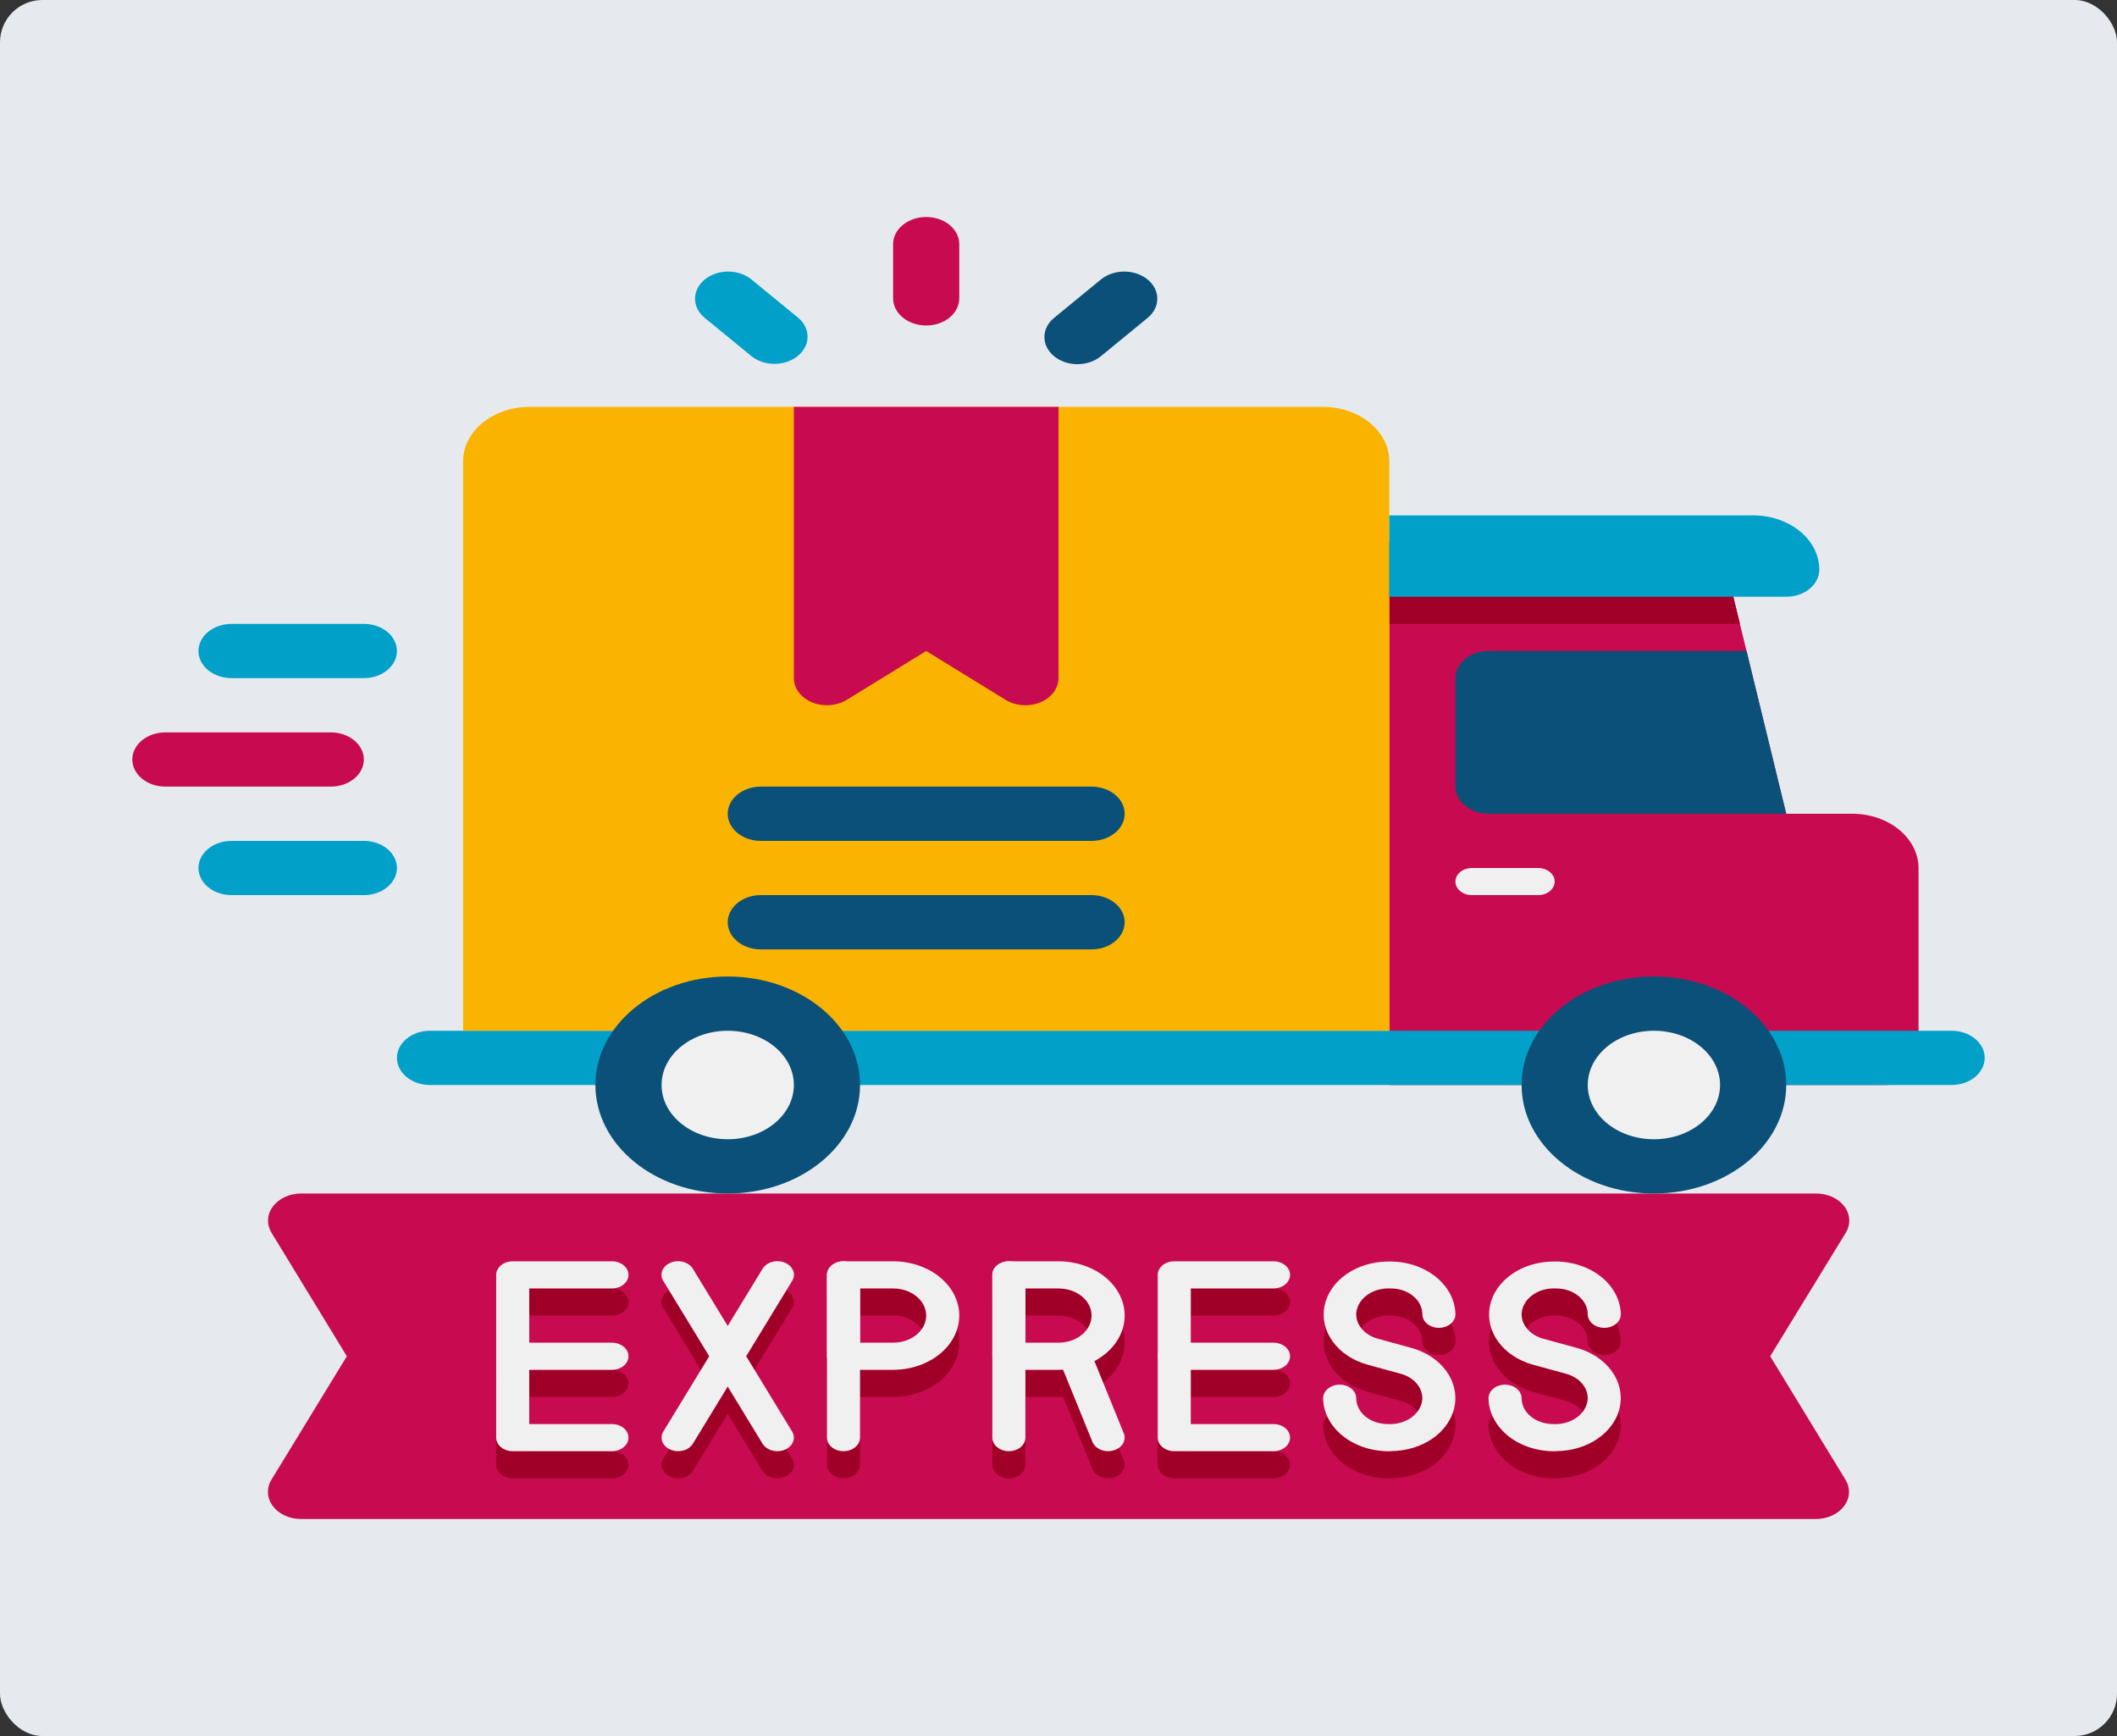 <svg width="200" height="164" viewBox="0 0 200 164" fill="none" xmlns="http://www.w3.org/2000/svg">
<rect x="0" y="0" width="200" height="164" fill="#333333" stroke="none"/>
<g id="Frame">
<rect width="200" height="164" rx="4" fill="#E6EAEF"/>
<g id="Group">
<path id="Vector" d="M171.564 143.5H28.439C27.906 143.5 27.382 143.389 26.917 143.176C26.451 142.964 26.06 142.657 25.78 142.286C25.5 141.914 25.34 141.49 25.316 141.053C25.292 140.617 25.404 140.183 25.642 139.792L32.767 128.125L25.651 116.458C25.414 116.068 25.301 115.634 25.325 115.199C25.349 114.763 25.508 114.339 25.787 113.968C26.066 113.597 26.456 113.29 26.92 113.077C27.384 112.864 27.907 112.751 28.439 112.75H171.564C172.098 112.748 172.624 112.858 173.091 113.069C173.559 113.281 173.953 113.587 174.235 113.959C174.517 114.331 174.678 114.756 174.703 115.193C174.728 115.631 174.615 116.066 174.376 116.458L167.236 128.125L174.351 139.792C174.589 140.182 174.702 140.616 174.678 141.052C174.654 141.487 174.495 141.911 174.216 142.282C173.937 142.654 173.547 142.96 173.083 143.173C172.619 143.387 172.096 143.499 171.564 143.5Z" fill="#C80A50"/>
<g id="Group_2">
<path id="Vector_2" d="M131.397 139.658C130.574 139.682 129.753 139.571 128.983 139.331C128.213 139.091 127.509 138.727 126.913 138.26C126.317 137.794 125.841 137.235 125.512 136.615C125.184 135.996 125.009 135.329 125 134.653C125 134.314 125.165 133.988 125.458 133.747C125.751 133.507 126.148 133.372 126.562 133.372C126.977 133.372 127.374 133.507 127.667 133.747C127.96 133.988 128.125 134.314 128.125 134.653C128.125 135.301 128.439 135.922 128.997 136.38C129.556 136.838 130.313 137.095 131.103 137.095C131.516 137.119 131.93 137.075 132.321 136.963C132.712 136.852 133.071 136.677 133.377 136.449C133.683 136.221 133.929 135.944 134.1 135.635C134.272 135.326 134.365 134.993 134.375 134.653C134.372 134.143 134.174 133.645 133.809 133.232C133.443 132.818 132.929 132.508 132.338 132.347L129.172 131.481C127.81 131.097 126.657 130.331 125.918 129.318C125.178 128.305 124.899 127.11 125.131 125.945C125.362 124.779 126.088 123.718 127.181 122.949C128.274 122.181 129.663 121.753 131.103 121.744C131.924 121.72 132.743 121.83 133.511 122.069C134.279 122.307 134.981 122.669 135.577 123.133C136.173 123.597 136.65 124.153 136.98 124.77C137.31 125.387 137.487 126.052 137.5 126.725C137.5 127.065 137.335 127.391 137.042 127.631C136.749 127.871 136.352 128.006 135.938 128.006C135.523 128.006 135.126 127.871 134.833 127.631C134.54 127.391 134.375 127.065 134.375 126.725C134.375 126.077 134.061 125.456 133.503 124.998C132.944 124.54 132.187 124.283 131.397 124.283C130.984 124.259 130.57 124.304 130.179 124.415C129.788 124.526 129.429 124.701 129.123 124.929C128.817 125.158 128.571 125.435 128.4 125.743C128.228 126.052 128.135 126.386 128.125 126.725C128.128 127.236 128.326 127.733 128.691 128.147C129.057 128.561 129.571 128.87 130.162 129.031L133.328 129.897C134.701 130.274 135.866 131.039 136.615 132.056C137.364 133.072 137.647 134.273 137.415 135.445C137.183 136.617 136.45 137.684 135.348 138.453C134.245 139.223 132.845 139.647 131.397 139.648V139.658ZM147.022 139.658C146.199 139.682 145.378 139.571 144.608 139.331C143.838 139.091 143.134 138.727 142.538 138.26C141.942 137.794 141.466 137.235 141.137 136.615C140.809 135.996 140.634 135.329 140.625 134.653C140.625 134.314 140.79 133.988 141.083 133.747C141.376 133.507 141.773 133.372 142.188 133.372C142.602 133.372 142.999 133.507 143.292 133.747C143.585 133.988 143.75 134.314 143.75 134.653C143.75 135.301 144.064 135.922 144.622 136.38C145.181 136.838 145.938 137.095 146.728 137.095C147.141 137.119 147.555 137.075 147.946 136.963C148.337 136.852 148.696 136.677 149.002 136.449C149.308 136.221 149.554 135.944 149.725 135.635C149.897 135.326 149.99 134.993 150 134.653C149.997 134.143 149.799 133.645 149.434 133.232C149.068 132.818 148.554 132.508 147.963 132.347L144.797 131.481C143.435 131.097 142.282 130.331 141.543 129.318C140.803 128.305 140.524 127.11 140.756 125.945C140.987 124.779 141.713 123.718 142.806 122.949C143.899 122.181 145.288 121.753 146.728 121.744C147.549 121.72 148.368 121.83 149.136 122.069C149.904 122.307 150.606 122.669 151.202 123.133C151.798 123.597 152.275 124.153 152.605 124.77C152.935 125.387 153.112 126.052 153.125 126.725C153.125 127.065 152.96 127.391 152.667 127.631C152.374 127.871 151.977 128.006 151.562 128.006C151.148 128.006 150.751 127.871 150.458 127.631C150.165 127.391 150 127.065 150 126.725C150 126.077 149.686 125.456 149.128 124.998C148.569 124.54 147.812 124.283 147.022 124.283C146.609 124.259 146.195 124.304 145.804 124.415C145.413 124.526 145.054 124.701 144.748 124.929C144.442 125.158 144.196 125.435 144.025 125.743C143.853 126.052 143.76 126.386 143.75 126.725C143.753 127.236 143.951 127.733 144.316 128.147C144.682 128.561 145.196 128.87 145.787 129.031L148.953 129.897C150.326 130.274 151.491 131.039 152.24 132.056C152.989 133.072 153.272 134.273 153.04 135.445C152.808 136.617 152.075 137.684 150.973 138.453C149.87 139.223 148.47 139.647 147.022 139.648V139.658ZM57.812 139.658H48.438C48.023 139.658 47.626 139.523 47.333 139.283C47.04 139.042 46.875 138.717 46.875 138.377V123.002C46.875 122.662 47.04 122.336 47.333 122.096C47.626 121.855 48.023 121.72 48.438 121.72H57.812C58.227 121.72 58.624 121.855 58.917 122.096C59.21 122.336 59.375 122.662 59.375 123.002C59.375 123.342 59.21 123.667 58.917 123.908C58.624 124.148 58.227 124.283 57.812 124.283H50V137.095H57.812C58.227 137.095 58.624 137.23 58.917 137.471C59.21 137.711 59.375 138.037 59.375 138.377C59.375 138.717 59.21 139.042 58.917 139.283C58.624 139.523 58.227 139.658 57.812 139.658Z" fill="#A00028"/>
<path id="Vector_3" d="M57.812 131.97H48.438C48.023 131.97 47.626 131.835 47.333 131.595C47.04 131.355 46.875 131.029 46.875 130.689C46.875 130.349 47.04 130.024 47.333 129.783C47.626 129.543 48.023 129.408 48.438 129.408H57.812C58.227 129.408 58.624 129.543 58.917 129.783C59.21 130.024 59.375 130.349 59.375 130.689C59.375 131.029 59.21 131.355 58.917 131.595C58.624 131.835 58.227 131.97 57.812 131.97ZM120.312 139.658H110.938C110.523 139.658 110.126 139.523 109.833 139.283C109.54 139.042 109.375 138.717 109.375 138.377V123.002C109.375 122.662 109.54 122.336 109.833 122.096C110.126 121.855 110.523 121.72 110.938 121.72H120.312C120.727 121.72 121.124 121.855 121.417 122.096C121.71 122.336 121.875 122.662 121.875 123.002C121.875 123.342 121.71 123.667 121.417 123.908C121.124 124.148 120.727 124.283 120.312 124.283H112.5V137.095H120.312C120.727 137.095 121.124 137.23 121.417 137.471C121.71 137.711 121.875 138.037 121.875 138.377C121.875 138.717 121.71 139.042 121.417 139.283C121.124 139.523 120.727 139.658 120.312 139.658Z" fill="#A00028"/>
<path id="Vector_4" d="M120.312 131.969H110.937C110.523 131.969 110.125 131.834 109.832 131.593C109.539 131.353 109.375 131.027 109.375 130.687C109.375 130.348 109.539 130.022 109.832 129.781C110.125 129.541 110.523 129.406 110.937 129.406H120.312C120.726 129.406 121.124 129.541 121.417 129.781C121.71 130.022 121.875 130.348 121.875 130.687C121.875 131.027 121.71 131.353 121.417 131.593C121.124 131.834 120.726 131.969 120.312 131.969ZM73.437 139.656C73.147 139.656 72.863 139.59 72.616 139.465C72.37 139.34 72.17 139.162 72.04 138.949L62.665 123.574C62.571 123.423 62.515 123.259 62.499 123.09C62.483 122.922 62.508 122.752 62.572 122.592C62.636 122.431 62.739 122.282 62.873 122.154C63.008 122.026 63.172 121.921 63.357 121.846C63.541 121.77 63.742 121.725 63.947 121.713C64.153 121.701 64.36 121.723 64.555 121.777C64.751 121.831 64.931 121.916 65.086 122.027C65.241 122.139 65.368 122.274 65.459 122.426L74.834 137.801C74.953 137.996 75.01 138.213 74.998 138.432C74.986 138.65 74.906 138.862 74.766 139.048C74.627 139.234 74.431 139.387 74.198 139.494C73.966 139.6 73.704 139.656 73.437 139.656Z" fill="#A00028"/>
<path id="Vector_5" d="M64.062 139.656C63.796 139.656 63.534 139.6 63.301 139.494C63.069 139.387 62.873 139.234 62.733 139.048C62.593 138.862 62.513 138.65 62.502 138.432C62.49 138.213 62.546 137.996 62.666 137.801L72.041 122.426C72.132 122.274 72.258 122.139 72.413 122.027C72.568 121.916 72.749 121.831 72.944 121.777C73.14 121.723 73.346 121.701 73.552 121.713C73.758 121.725 73.959 121.77 74.143 121.846C74.327 121.921 74.492 122.026 74.626 122.154C74.761 122.282 74.863 122.431 74.927 122.592C74.992 122.752 75.017 122.922 75.001 123.09C74.985 123.259 74.928 123.423 74.834 123.574L65.459 138.949C65.329 139.162 65.13 139.34 64.883 139.465C64.637 139.59 64.352 139.656 64.062 139.656ZM84.375 131.969H79.687C79.273 131.969 78.876 131.834 78.583 131.593C78.29 131.353 78.125 131.027 78.125 130.687V123C78.125 122.66 78.29 122.334 78.583 122.094C78.876 121.854 79.273 121.719 79.687 121.719H84.375C86.032 121.719 87.622 122.259 88.794 123.22C89.966 124.181 90.625 125.484 90.625 126.844C90.625 128.203 89.966 129.507 88.794 130.468C87.622 131.429 86.032 131.969 84.375 131.969ZM81.25 129.406H84.375C85.204 129.406 85.999 129.136 86.585 128.656C87.171 128.175 87.5 127.523 87.5 126.844C87.5 126.164 87.171 125.512 86.585 125.032C85.999 124.551 85.204 124.281 84.375 124.281H81.25V129.406Z" fill="#A00028"/>
<path id="Vector_6" d="M79.688 139.656C79.273 139.656 78.876 139.521 78.583 139.281C78.29 139.041 78.125 138.715 78.125 138.375V123C78.125 122.66 78.29 122.334 78.583 122.094C78.876 121.854 79.273 121.719 79.688 121.719C80.102 121.719 80.499 121.854 80.792 122.094C81.085 122.334 81.25 122.66 81.25 123V138.375C81.25 138.715 81.085 139.041 80.792 139.281C80.499 139.521 80.102 139.656 79.688 139.656ZM104.687 139.656C104.36 139.656 104.04 139.571 103.774 139.414C103.509 139.257 103.31 139.035 103.206 138.78L100.081 131.092C100.007 130.931 99.974 130.759 99.983 130.587C99.992 130.415 100.043 130.246 100.133 130.09C100.224 129.935 100.351 129.796 100.509 129.681C100.666 129.567 100.85 129.48 101.05 129.426C101.249 129.371 101.46 129.35 101.669 129.364C101.879 129.378 102.083 129.426 102.269 129.506C102.455 129.586 102.62 129.696 102.753 129.83C102.886 129.963 102.985 130.117 103.044 130.283L106.169 137.97C106.299 138.292 106.269 138.644 106.084 138.947C105.898 139.251 105.574 139.482 105.181 139.59C105.022 139.634 104.855 139.656 104.687 139.656Z" fill="#A00028"/>
<path id="Vector_7" d="M100 131.969H95.312C94.898 131.969 94.501 131.834 94.208 131.593C93.915 131.353 93.75 131.027 93.75 130.688V123C93.75 122.66 93.915 122.334 94.208 122.094C94.501 121.854 94.898 121.719 95.312 121.719H100C101.658 121.719 103.247 122.259 104.419 123.22C105.592 124.181 106.25 125.485 106.25 126.844C106.25 128.203 105.592 129.507 104.419 130.468C103.247 131.429 101.658 131.969 100 131.969ZM96.875 129.406H100C100.829 129.406 101.624 129.136 102.21 128.656C102.796 128.175 103.125 127.523 103.125 126.844C103.125 126.164 102.796 125.512 102.21 125.032C101.624 124.551 100.829 124.281 100 124.281H96.875V129.406Z" fill="#A00028"/>
<path id="Vector_8" d="M95.312 139.656C94.898 139.656 94.501 139.521 94.208 139.281C93.915 139.041 93.75 138.715 93.75 138.375V123C93.75 122.66 93.915 122.334 94.208 122.094C94.501 121.854 94.898 121.719 95.312 121.719C95.727 121.719 96.124 121.854 96.417 122.094C96.71 122.334 96.875 122.66 96.875 123V138.375C96.875 138.715 96.71 139.041 96.417 139.281C96.124 139.521 95.727 139.656 95.312 139.656Z" fill="#A00028"/>
</g>
<path id="Vector_9" d="M181.25 82V99.938C181.25 100.617 180.921 101.269 180.335 101.749C179.749 102.23 178.954 102.5 178.125 102.5H131.25V51.25H157.375C158.816 51.25 160.212 51.658 161.329 52.405C162.445 53.152 163.212 54.192 163.5 55.35L168.75 76.875H175C176.656 76.879 178.243 77.42 179.414 78.381C180.585 79.341 181.245 80.642 181.25 82Z" fill="#C80A50"/>
<path id="Vector_10" d="M164.375 58.938H131.25V51.25H157.375C158.816 51.25 160.212 51.658 161.329 52.405C162.445 53.152 163.212 54.192 163.5 55.35L164.375 58.938Z" fill="#A00028"/>
<path id="Vector_11" d="M184.375 97.375H40.625C38.899 97.375 37.5 98.522 37.5 99.938C37.5 101.353 38.899 102.5 40.625 102.5H184.375C186.101 102.5 187.5 101.353 187.5 99.938C187.5 98.522 186.101 97.375 184.375 97.375Z" fill="#00A0C8"/>
<path id="Vector_12" d="M168.75 76.875H140.625C139.796 76.875 139.001 76.605 138.415 76.124C137.829 75.644 137.5 74.992 137.5 74.312V64.062C137.5 63.383 137.829 62.731 138.415 62.251C139.001 61.77 139.796 61.5 140.625 61.5H165L168.75 76.875Z" fill="#0A5078"/>
<path id="Vector_13" d="M131.25 43.562V97.375H43.75V43.562C43.755 42.205 44.415 40.903 45.586 39.943C46.757 38.983 48.344 38.442 50 38.438H125C126.656 38.442 128.243 38.983 129.414 39.943C130.585 40.903 131.245 42.205 131.25 43.562Z" fill="#FAB400"/>
<path id="Vector_14" d="M68.75 112.75C75.654 112.75 81.25 108.161 81.25 102.5C81.25 96.839 75.654 92.25 68.75 92.25C61.846 92.25 56.25 96.839 56.25 102.5C56.25 108.161 61.846 112.75 68.75 112.75Z" fill="#0A5078"/>
<path id="Vector_15" d="M68.75 107.625C72.202 107.625 75 105.33 75 102.5C75 99.669 72.202 97.375 68.75 97.375C65.298 97.375 62.5 99.669 62.5 102.5C62.5 105.33 65.298 107.625 68.75 107.625Z" fill="#F0F0F0"/>
<path id="Vector_16" d="M156.25 112.75C163.154 112.75 168.75 108.161 168.75 102.5C168.75 96.839 163.154 92.25 156.25 92.25C149.346 92.25 143.75 96.839 143.75 102.5C143.75 108.161 149.346 112.75 156.25 112.75Z" fill="#0A5078"/>
<path id="Vector_17" d="M156.25 107.625C159.702 107.625 162.5 105.33 162.5 102.5C162.5 99.669 159.702 97.375 156.25 97.375C152.798 97.375 150 99.669 150 102.5C150 105.33 152.798 107.625 156.25 107.625Z" fill="#F0F0F0"/>
<path id="Vector_18" d="M131.25 48.688H165.625C167.283 48.688 168.872 49.227 170.044 50.189C171.217 51.15 171.875 52.453 171.875 53.812C171.875 54.492 171.546 55.144 170.96 55.624C170.374 56.105 169.579 56.375 168.75 56.375H131.25V48.688Z" fill="#00A0C8"/>
<path id="Vector_19" d="M145.312 82H139.062C138.2 82 137.5 82.574 137.5 83.281C137.5 83.989 138.2 84.562 139.062 84.562H145.312C146.175 84.562 146.875 83.989 146.875 83.281C146.875 82.574 146.175 82 145.312 82Z" fill="#F0F0F0"/>
<path id="Vector_20" d="M71.875 79.438H103.125C103.954 79.438 104.749 79.168 105.335 78.687C105.921 78.206 106.25 77.555 106.25 76.875C106.25 76.195 105.921 75.544 105.335 75.063C104.749 74.582 103.954 74.312 103.125 74.312H71.875C71.046 74.312 70.251 74.582 69.665 75.063C69.079 75.544 68.75 76.195 68.75 76.875C68.75 77.555 69.079 78.206 69.665 78.687C70.251 79.168 71.046 79.438 71.875 79.438ZM103.125 84.562H71.875C71.046 84.562 70.251 84.832 69.665 85.313C69.079 85.794 68.75 86.445 68.75 87.125C68.75 87.805 69.079 88.456 69.665 88.937C70.251 89.418 71.046 89.688 71.875 89.688H103.125C103.954 89.688 104.749 89.418 105.335 88.937C105.921 88.456 106.25 87.805 106.25 87.125C106.25 86.445 105.921 85.794 105.335 85.313C104.749 84.832 103.954 84.562 103.125 84.562Z" fill="#0A5078"/>
<path id="Vector_21" d="M90.625 23.062V28.188C90.625 28.867 90.296 29.519 89.71 30C89.124 30.48 88.329 30.75 87.5 30.75C86.671 30.75 85.876 30.48 85.29 30C84.704 29.519 84.375 28.867 84.375 28.188V23.062C84.375 22.383 84.704 21.731 85.29 21.25C85.876 20.77 86.671 20.5 87.5 20.5C88.329 20.5 89.124 20.77 89.71 21.25C90.296 21.731 90.625 22.383 90.625 23.062Z" fill="#C80A50"/>
<path id="Vector_22" d="M108.459 29.998L104.041 33.621C103.752 33.866 103.408 34.061 103.026 34.196C102.645 34.33 102.235 34.401 101.82 34.404C101.405 34.407 100.994 34.342 100.61 34.213C100.226 34.084 99.877 33.894 99.583 33.653C99.29 33.413 99.058 33.126 98.901 32.812C98.743 32.497 98.665 32.159 98.668 31.819C98.672 31.479 98.758 31.142 98.922 30.83C99.085 30.517 99.323 30.234 99.622 29.998L104.041 26.375C104.63 25.908 105.42 25.649 106.239 25.655C107.058 25.661 107.842 25.931 108.421 26.406C109.001 26.881 109.329 27.524 109.337 28.195C109.344 28.867 109.029 29.515 108.459 29.998Z" fill="#0A5078"/>
<path id="Vector_23" d="M75.379 33.621C74.793 34.102 73.998 34.372 73.169 34.372C72.341 34.372 71.546 34.102 70.96 33.621L66.541 29.998C65.972 29.515 65.657 28.867 65.664 28.195C65.671 27.524 66 26.881 66.579 26.406C67.159 25.931 67.942 25.661 68.762 25.655C69.581 25.649 70.371 25.908 70.96 26.375L75.379 29.998C75.965 30.479 76.294 31.13 76.294 31.81C76.294 32.489 75.965 33.141 75.379 33.621Z" fill="#00A0C8"/>
<path id="Vector_24" d="M95 66.112L87.5 61.5L80 66.112C79.536 66.398 78.984 66.572 78.406 66.615C77.828 66.657 77.246 66.567 76.728 66.355C76.208 66.142 75.772 65.814 75.467 65.41C75.162 65.005 75 64.538 75 64.062V38.438H100V64.062C100 64.538 99.838 65.005 99.533 65.41C99.228 65.814 98.792 66.142 98.272 66.355C97.754 66.567 97.172 66.657 96.594 66.615C96.016 66.572 95.464 66.398 95 66.112Z" fill="#C80A50"/>
<path id="Vector_25" d="M131.397 137.094C130.574 137.118 129.753 137.006 128.983 136.766C128.213 136.526 127.509 136.163 126.913 135.696C126.317 135.23 125.841 134.671 125.512 134.051C125.184 133.432 125.009 132.765 125 132.089C125 131.749 125.165 131.423 125.458 131.183C125.751 130.943 126.148 130.808 126.562 130.808C126.977 130.808 127.374 130.943 127.667 131.183C127.96 131.423 128.125 131.749 128.125 132.089C128.125 132.737 128.439 133.358 128.997 133.816C129.556 134.274 130.313 134.531 131.103 134.531C131.516 134.555 131.93 134.51 132.321 134.399C132.712 134.288 133.071 134.113 133.377 133.885C133.683 133.656 133.929 133.38 134.1 133.071C134.272 132.762 134.365 132.428 134.375 132.089C134.372 131.578 134.174 131.081 133.809 130.667C133.443 130.254 132.929 129.944 132.338 129.783L129.172 128.917C127.81 128.533 126.657 127.767 125.918 126.754C125.178 125.741 124.899 124.546 125.131 123.38C125.362 122.215 126.088 121.154 127.181 120.385C128.274 119.616 129.663 119.189 131.103 119.179C131.924 119.155 132.743 119.266 133.511 119.504C134.279 119.743 134.981 120.105 135.577 120.569C136.173 121.033 136.65 121.589 136.98 122.206C137.31 122.823 137.487 123.487 137.5 124.161C137.5 124.501 137.335 124.827 137.042 125.067C136.749 125.307 136.352 125.442 135.938 125.442C135.523 125.442 135.126 125.307 134.833 125.067C134.54 124.827 134.375 124.501 134.375 124.161C134.375 123.513 134.061 122.892 133.503 122.434C132.944 121.976 132.187 121.719 131.397 121.719C130.984 121.695 130.57 121.74 130.179 121.851C129.788 121.962 129.429 122.137 129.123 122.365C128.817 122.594 128.571 122.87 128.4 123.179C128.228 123.488 128.135 123.822 128.125 124.161C128.128 124.672 128.326 125.169 128.691 125.583C129.057 125.996 129.571 126.306 130.162 126.467L133.328 127.333C134.701 127.71 135.866 128.475 136.615 129.491C137.364 130.508 137.647 131.709 137.415 132.881C137.183 134.053 136.45 135.119 135.348 135.889C134.245 136.659 132.845 137.082 131.397 137.083V137.094ZM147.022 137.094C146.199 137.118 145.378 137.006 144.608 136.766C143.838 136.526 143.134 136.163 142.538 135.696C141.942 135.23 141.466 134.671 141.137 134.051C140.809 133.432 140.634 132.765 140.625 132.089C140.625 131.749 140.79 131.423 141.083 131.183C141.376 130.943 141.773 130.808 142.188 130.808C142.602 130.808 142.999 130.943 143.292 131.183C143.585 131.423 143.75 131.749 143.75 132.089C143.75 132.737 144.064 133.358 144.622 133.816C145.181 134.274 145.938 134.531 146.728 134.531C147.141 134.555 147.555 134.51 147.946 134.399C148.337 134.288 148.696 134.113 149.002 133.885C149.308 133.656 149.554 133.38 149.725 133.071C149.897 132.762 149.99 132.428 150 132.089C149.997 131.578 149.799 131.081 149.434 130.667C149.068 130.254 148.554 129.944 147.963 129.783L144.797 128.917C143.435 128.533 142.282 127.767 141.543 126.754C140.803 125.741 140.524 124.546 140.756 123.38C140.987 122.215 141.713 121.154 142.806 120.385C143.899 119.616 145.288 119.189 146.728 119.179C147.549 119.155 148.368 119.266 149.136 119.504C149.904 119.743 150.606 120.105 151.202 120.569C151.798 121.033 152.275 121.589 152.605 122.206C152.935 122.823 153.112 123.487 153.125 124.161C153.125 124.501 152.96 124.827 152.667 125.067C152.374 125.307 151.977 125.442 151.562 125.442C151.148 125.442 150.751 125.307 150.458 125.067C150.165 124.827 150 124.501 150 124.161C150 123.513 149.686 122.892 149.128 122.434C148.569 121.976 147.812 121.719 147.022 121.719C146.609 121.695 146.195 121.74 145.804 121.851C145.413 121.962 145.054 122.137 144.748 122.365C144.442 122.594 144.196 122.87 144.025 123.179C143.853 123.488 143.76 123.822 143.75 124.161C143.753 124.672 143.951 125.169 144.316 125.583C144.682 125.996 145.196 126.306 145.787 126.467L148.953 127.333C150.326 127.71 151.491 128.475 152.24 129.491C152.989 130.508 153.272 131.709 153.04 132.881C152.808 134.053 152.075 135.119 150.973 135.889C149.87 136.659 148.47 137.082 147.022 137.083V137.094ZM57.812 137.094H48.438C48.023 137.094 47.626 136.959 47.333 136.718C47.04 136.478 46.875 136.152 46.875 135.812V120.437C46.875 120.098 47.04 119.772 47.333 119.532C47.626 119.291 48.023 119.156 48.438 119.156H57.812C58.227 119.156 58.624 119.291 58.917 119.532C59.21 119.772 59.375 120.098 59.375 120.437C59.375 120.777 59.21 121.103 58.917 121.343C58.624 121.584 58.227 121.719 57.812 121.719H50V134.531H57.812C58.227 134.531 58.624 134.666 58.917 134.907C59.21 135.147 59.375 135.473 59.375 135.812C59.375 136.152 59.21 136.478 58.917 136.718C58.624 136.959 58.227 137.094 57.812 137.094Z" fill="#F0F0F0"/>
<path id="Vector_26" d="M57.812 129.406H48.438C48.023 129.406 47.626 129.271 47.333 129.031C47.04 128.791 46.875 128.465 46.875 128.125C46.875 127.785 47.04 127.459 47.333 127.219C47.626 126.979 48.023 126.844 48.438 126.844H57.812C58.227 126.844 58.624 126.979 58.917 127.219C59.21 127.459 59.375 127.785 59.375 128.125C59.375 128.465 59.21 128.791 58.917 129.031C58.624 129.271 58.227 129.406 57.812 129.406ZM120.312 137.094H110.938C110.523 137.094 110.126 136.959 109.833 136.718C109.54 136.478 109.375 136.152 109.375 135.812V120.438C109.375 120.098 109.54 119.772 109.833 119.532C110.126 119.291 110.523 119.156 110.938 119.156H120.312C120.727 119.156 121.124 119.291 121.417 119.532C121.71 119.772 121.875 120.098 121.875 120.438C121.875 120.777 121.71 121.103 121.417 121.343C121.124 121.584 120.727 121.719 120.312 121.719H112.5V134.531H120.312C120.727 134.531 121.124 134.666 121.417 134.907C121.71 135.147 121.875 135.473 121.875 135.812C121.875 136.152 121.71 136.478 121.417 136.718C121.124 136.959 120.727 137.094 120.312 137.094Z" fill="#F0F0F0"/>
<path id="Vector_27" d="M120.312 129.406H110.937C110.523 129.406 110.125 129.271 109.832 129.031C109.539 128.791 109.375 128.465 109.375 128.125C109.375 127.785 109.539 127.459 109.832 127.219C110.125 126.979 110.523 126.844 110.937 126.844H120.312C120.726 126.844 121.124 126.979 121.417 127.219C121.71 127.459 121.875 127.785 121.875 128.125C121.875 128.465 121.71 128.791 121.417 129.031C121.124 129.271 120.726 129.406 120.312 129.406ZM73.437 137.094C73.147 137.094 72.863 137.028 72.616 136.903C72.37 136.778 72.17 136.599 72.04 136.386L62.665 121.011C62.571 120.861 62.515 120.697 62.499 120.528C62.483 120.359 62.508 120.19 62.572 120.029C62.636 119.869 62.739 119.72 62.873 119.592C63.008 119.464 63.172 119.359 63.357 119.283C63.541 119.207 63.742 119.162 63.947 119.15C64.153 119.139 64.36 119.16 64.555 119.214C64.751 119.268 64.931 119.353 65.086 119.465C65.241 119.576 65.368 119.712 65.459 119.863L74.834 135.238C74.953 135.434 75.01 135.651 74.998 135.869C74.986 136.087 74.906 136.3 74.766 136.486C74.627 136.671 74.431 136.825 74.198 136.931C73.966 137.038 73.704 137.094 73.437 137.094Z" fill="#F0F0F0"/>
<path id="Vector_28" d="M64.062 137.094C63.796 137.094 63.534 137.038 63.301 136.931C63.069 136.825 62.873 136.671 62.733 136.486C62.593 136.3 62.513 136.087 62.502 135.869C62.49 135.651 62.546 135.434 62.666 135.238L72.041 119.863C72.132 119.712 72.258 119.576 72.413 119.465C72.568 119.353 72.749 119.268 72.944 119.214C73.14 119.16 73.346 119.139 73.552 119.15C73.758 119.162 73.959 119.207 74.143 119.283C74.327 119.359 74.492 119.464 74.626 119.592C74.761 119.72 74.863 119.869 74.927 120.029C74.992 120.19 75.017 120.359 75.001 120.528C74.985 120.697 74.928 120.861 74.834 121.011L65.459 136.386C65.329 136.599 65.13 136.778 64.883 136.903C64.637 137.028 64.352 137.094 64.062 137.094ZM84.375 129.406H79.687C79.273 129.406 78.876 129.271 78.583 129.031C78.29 128.791 78.125 128.465 78.125 128.125V120.437C78.125 120.098 78.29 119.772 78.583 119.531C78.876 119.291 79.273 119.156 79.687 119.156H84.375C86.032 119.156 87.622 119.696 88.794 120.657C89.966 121.618 90.625 122.922 90.625 124.281C90.625 125.64 89.966 126.944 88.794 127.905C87.622 128.866 86.032 129.406 84.375 129.406ZM81.25 126.844H84.375C85.204 126.844 85.999 126.574 86.585 126.093C87.171 125.613 87.5 124.961 87.5 124.281C87.5 123.602 87.171 122.95 86.585 122.469C85.999 121.989 85.204 121.719 84.375 121.719H81.25V126.844Z" fill="#F0F0F0"/>
<path id="Vector_29" d="M79.688 137.094C79.273 137.094 78.876 136.959 78.583 136.718C78.29 136.478 78.125 136.152 78.125 135.812V120.438C78.125 120.098 78.29 119.772 78.583 119.532C78.876 119.291 79.273 119.156 79.688 119.156C80.102 119.156 80.499 119.291 80.792 119.532C81.085 119.772 81.25 120.098 81.25 120.438V135.812C81.25 136.152 81.085 136.478 80.792 136.718C80.499 136.959 80.102 137.094 79.688 137.094ZM104.687 137.094C104.36 137.094 104.04 137.009 103.774 136.852C103.509 136.694 103.31 136.472 103.206 136.217L100.081 128.53C100.007 128.369 99.974 128.197 99.983 128.024C99.992 127.852 100.043 127.683 100.133 127.528C100.224 127.372 100.351 127.233 100.509 127.119C100.666 127.005 100.85 126.918 101.05 126.863C101.249 126.809 101.46 126.788 101.669 126.802C101.879 126.816 102.083 126.864 102.269 126.944C102.455 127.024 102.62 127.134 102.753 127.267C102.886 127.401 102.985 127.555 103.044 127.72L106.169 135.408C106.299 135.73 106.269 136.081 106.084 136.385C105.898 136.689 105.574 136.92 105.181 137.027C105.022 137.071 104.855 137.094 104.687 137.094Z" fill="#F0F0F0"/>
<path id="Vector_30" d="M100 129.406H95.312C94.898 129.406 94.501 129.271 94.208 129.031C93.915 128.791 93.75 128.465 93.75 128.125V120.438C93.75 120.098 93.915 119.772 94.208 119.532C94.501 119.291 94.898 119.156 95.312 119.156H100C101.658 119.156 103.247 119.696 104.419 120.657C105.592 121.618 106.25 122.922 106.25 124.281C106.25 125.64 105.592 126.944 104.419 127.905C103.247 128.866 101.658 129.406 100 129.406ZM96.875 126.844H100C100.829 126.844 101.624 126.574 102.21 126.093C102.796 125.613 103.125 124.961 103.125 124.281C103.125 123.602 102.796 122.95 102.21 122.469C101.624 121.989 100.829 121.719 100 121.719H96.875V126.844Z" fill="#F0F0F0"/>
<path id="Vector_31" d="M95.312 137.094C94.898 137.094 94.501 136.959 94.208 136.718C93.915 136.478 93.75 136.152 93.75 135.812V120.438C93.75 120.098 93.915 119.772 94.208 119.532C94.501 119.291 94.898 119.156 95.312 119.156C95.727 119.156 96.124 119.291 96.417 119.532C96.71 119.772 96.875 120.098 96.875 120.438V135.812C96.875 136.152 96.71 136.478 96.417 136.718C96.124 136.959 95.727 137.094 95.312 137.094Z" fill="#F0F0F0"/>
<path id="Vector_32" d="M34.375 64.062H21.875C21.046 64.062 20.251 63.792 19.665 63.312C19.079 62.831 18.75 62.18 18.75 61.5C18.75 60.82 19.079 60.169 19.665 59.688C20.251 59.208 21.046 58.938 21.875 58.938H34.375C35.204 58.938 35.999 59.208 36.585 59.688C37.171 60.169 37.5 60.82 37.5 61.5C37.5 62.18 37.171 62.831 36.585 63.312C35.999 63.792 35.204 64.062 34.375 64.062ZM34.375 84.562H21.875C21.046 84.562 20.251 84.293 19.665 83.812C19.079 83.331 18.75 82.68 18.75 82C18.75 81.32 19.079 80.669 19.665 80.188C20.251 79.707 21.046 79.438 21.875 79.438H34.375C35.204 79.438 35.999 79.707 36.585 80.188C37.171 80.669 37.5 81.32 37.5 82C37.5 82.68 37.171 83.331 36.585 83.812C35.999 84.293 35.204 84.562 34.375 84.562Z" fill="#00A0C8"/>
<path id="Vector_33" d="M31.25 74.312H15.625C14.796 74.312 14.001 74.043 13.415 73.562C12.829 73.081 12.5 72.43 12.5 71.75C12.5 71.07 12.829 70.419 13.415 69.938C14.001 69.457 14.796 69.188 15.625 69.188H31.25C32.079 69.188 32.874 69.457 33.46 69.938C34.046 70.419 34.375 71.07 34.375 71.75C34.375 72.43 34.046 73.081 33.46 73.562C32.874 74.043 32.079 74.312 31.25 74.312Z" fill="#C80A50"/>
</g>
</g>
</svg>
